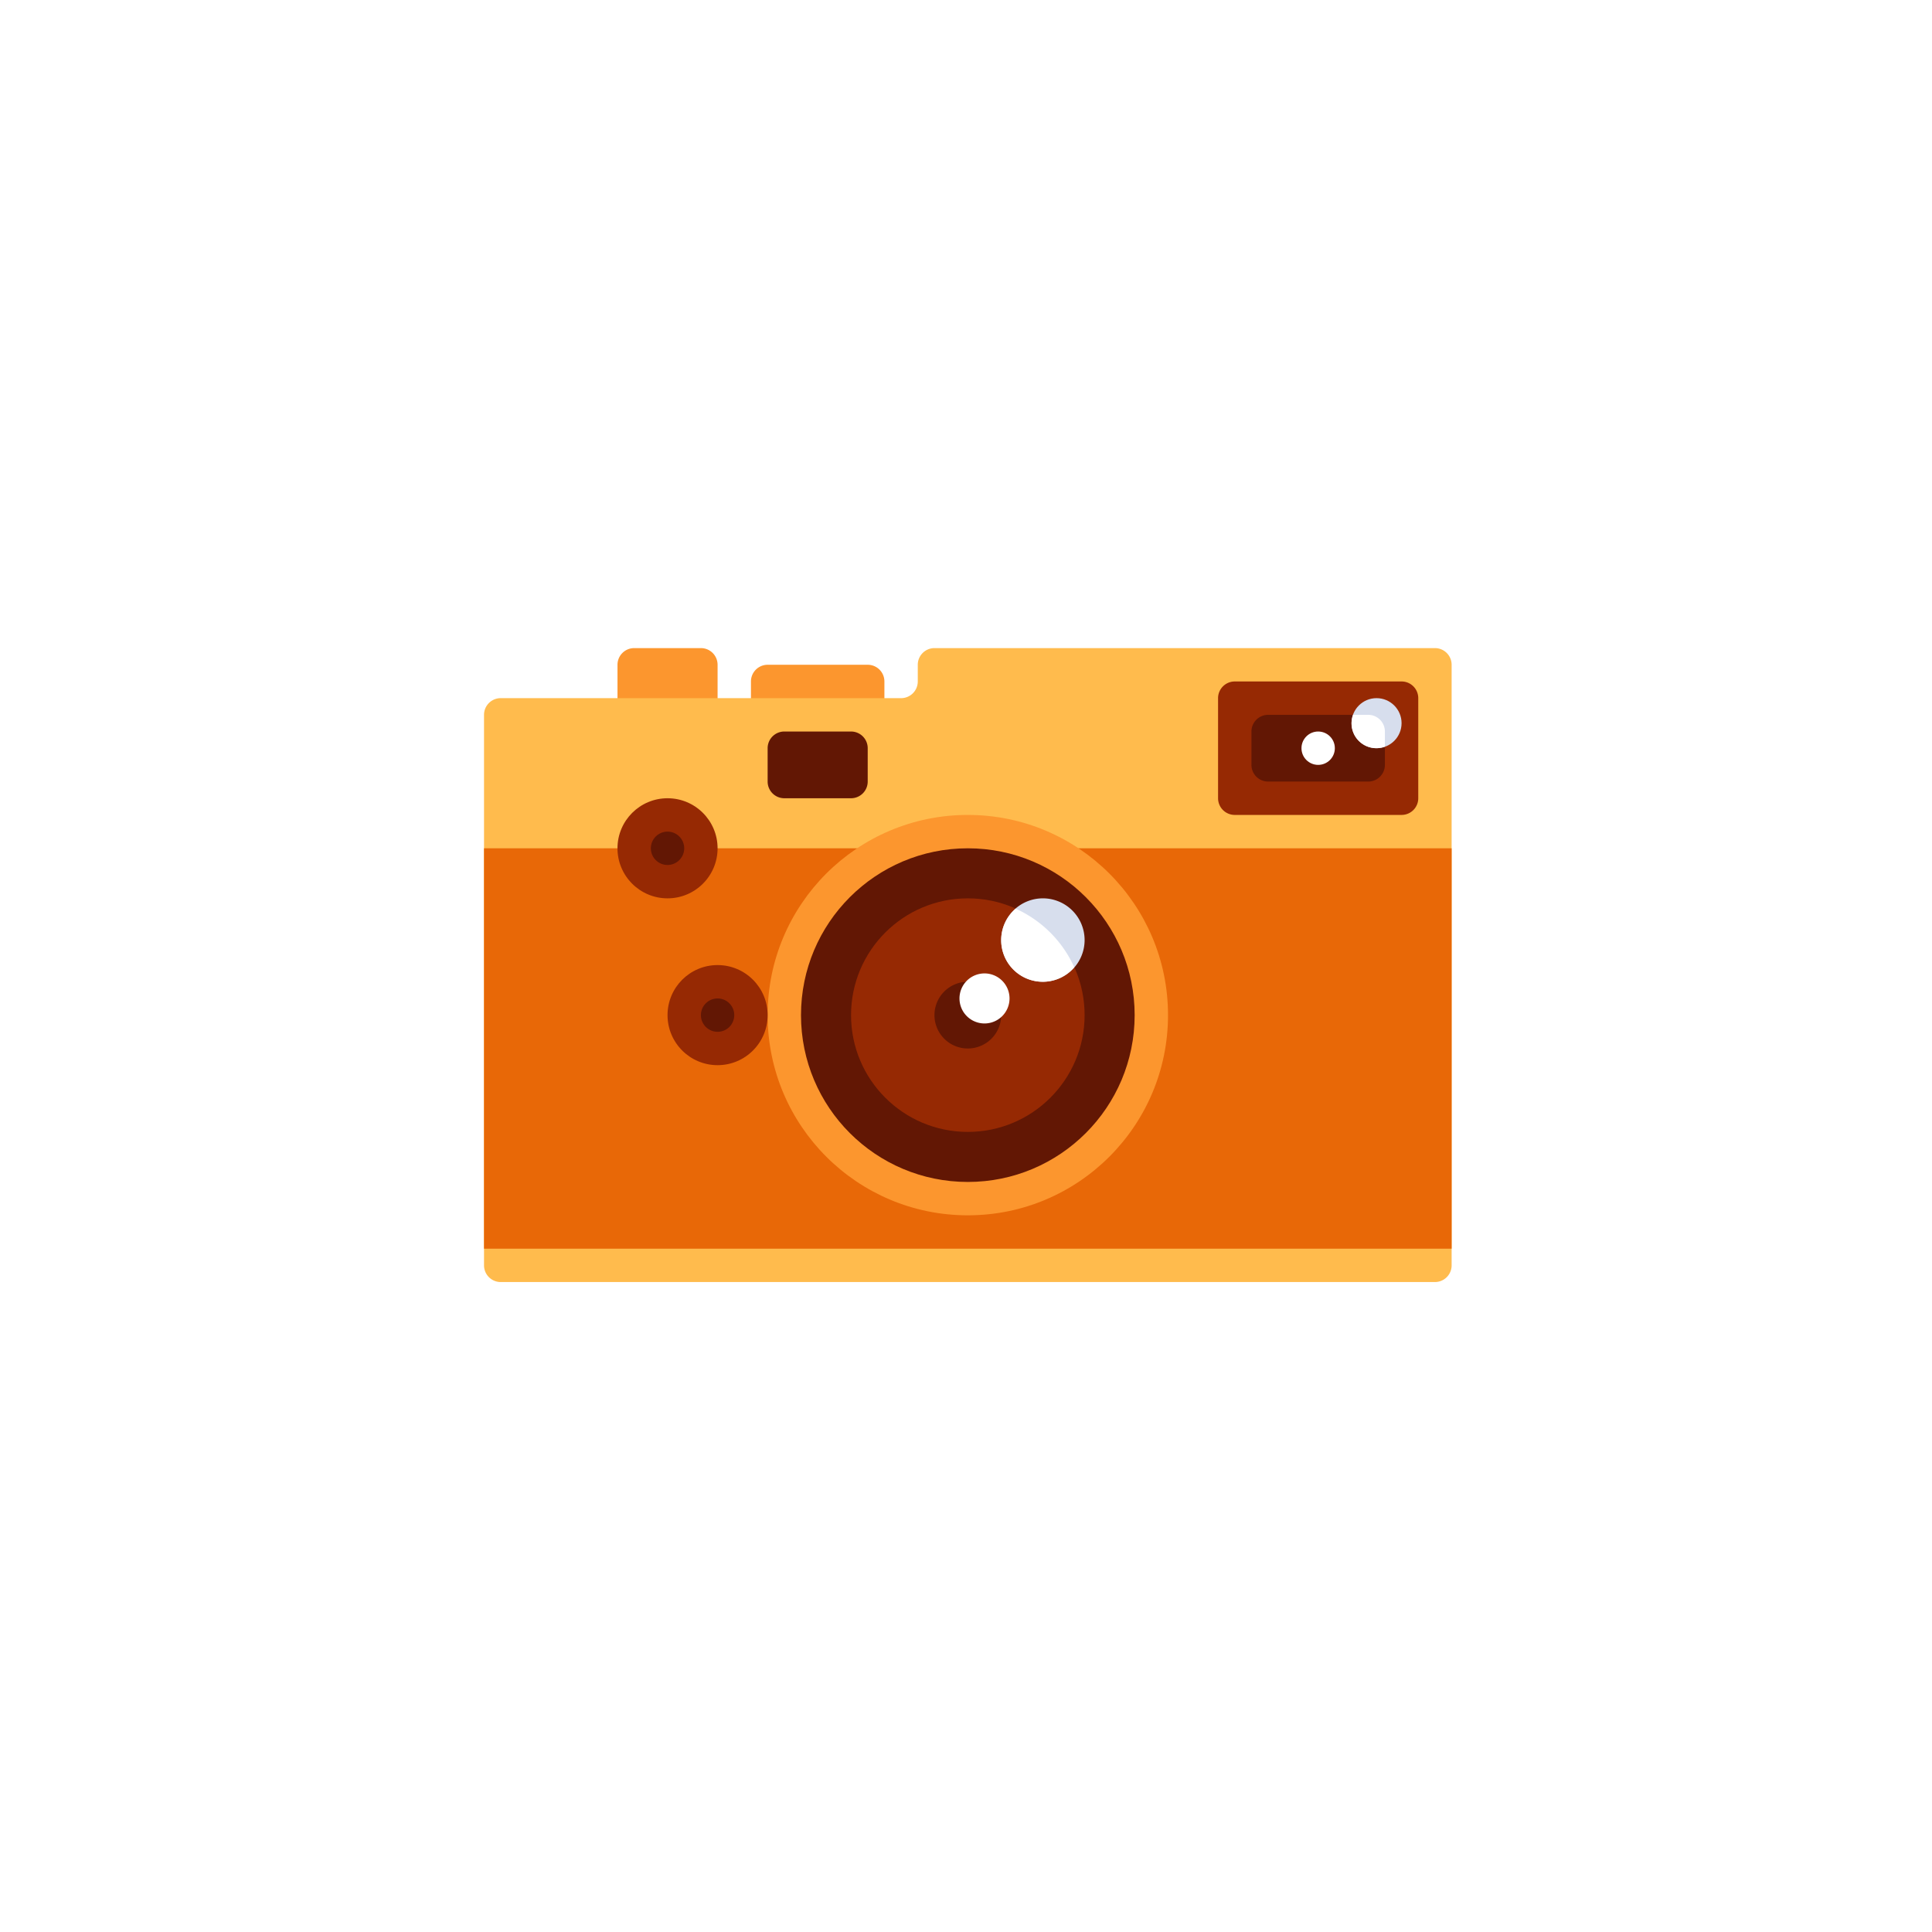 <svg xmlns="http://www.w3.org/2000/svg" xmlns:xlink="http://www.w3.org/1999/xlink" width="471" height="471" viewBox="0 0 471 471"><defs><filter id="a" x="0" y="0" width="471" height="471" filterUnits="userSpaceOnUse"><feOffset input="SourceAlpha"/><feGaussianBlur stdDeviation="10" result="b"/><feFlood flood-opacity="0.102"/><feComposite operator="in" in2="b"/><feComposite in="SourceGraphic"/></filter></defs><g transform="translate(-215 -12)"><g transform="matrix(1, 0, 0, 1, 215, 12)" filter="url(#a)"><circle cx="205.5" cy="205.5" r="205.5" transform="translate(30 30)" fill="#fff"/></g><g transform="translate(-1677 -3258)"><g transform="translate(2042.537 3428)"><path d="M145.309,97.1h24.4a4.068,4.068,0,0,1,4.067,4.067V109.3H141.242V101.17A4.067,4.067,0,0,1,145.309,97.1Z" transform="translate(-108.705 -93.036)" fill="#fc962e"/><path d="M74.688,88.276H90.956a4.068,4.068,0,0,1,4.067,4.067v12.2h-24.4v-12.2A4.067,4.067,0,0,1,74.688,88.276Z" transform="translate(-70.621 -88.276)" fill="#fc962e"/></g><path d="M231.823,88.276H109.811a4.068,4.068,0,0,0-4.067,4.067v4.067a4.068,4.068,0,0,1-4.067,4.067H4.067A4.068,4.068,0,0,0,0,104.545V238.758a4.068,4.068,0,0,0,4.067,4.067H231.824a4.068,4.068,0,0,0,4.067-4.067V92.343A4.068,4.068,0,0,0,231.823,88.276Z" transform="translate(2010 3339.724)" fill="#ffbb4d"/><rect width="235.89" height="97.61" transform="translate(2010 3476.805)" fill="#e86807"/><circle cx="48.805" cy="48.805" r="48.805" transform="translate(2079.14 3468.671)" fill="#fc962e"/><circle cx="40.671" cy="40.671" r="40.671" transform="translate(2087.274 3476.805)" fill="#621704"/><circle cx="28.469" cy="28.469" r="28.469" transform="translate(2099.476 3489.006)" fill="#962903"/><path d="M246.479,264.828a8.134,8.134,0,1,0,8.134,8.134A8.142,8.142,0,0,0,246.479,264.828Z" transform="translate(1881.466 3244.514)" fill="#621704"/><path d="M283.823,220.69a10.168,10.168,0,1,0,10.168,10.168A10.178,10.178,0,0,0,283.823,220.69Z" transform="translate(1862.424 3268.316)" fill="#d7deed"/><g transform="translate(2125.912 3491.528)"><path d="M257.687,260.414a6.1,6.1,0,1,0,6.1,6.1A6.107,6.107,0,0,0,257.687,260.414Z" transform="translate(-251.587 -244.634)" fill="#fff"/><path d="M291.469,240.439a28.546,28.546,0,0,0-14.276-14.276,10.125,10.125,0,1,0,14.276,14.276Z" transform="translate(-263.488 -226.163)" fill="#fff"/></g><path d="M392.48,105.931h40.671A4.068,4.068,0,0,1,437.218,110v24.4a4.068,4.068,0,0,1-4.067,4.067H392.48a4.068,4.068,0,0,1-4.067-4.067V110A4.068,4.068,0,0,1,392.48,105.931Z" transform="translate(1800.538 3330.203)" fill="#962903"/><path d="M434.538,139.855h-24.4a4.068,4.068,0,0,1-4.067-4.067v-8.134a4.068,4.068,0,0,1,4.067-4.067h24.4a4.068,4.068,0,0,1,4.067,4.067v8.134A4.068,4.068,0,0,1,434.538,139.855Z" transform="translate(1791.017 3320.682)" fill="#621704"/><circle cx="4.067" cy="4.067" r="4.067" transform="translate(2209.286 3448.335)" fill="#fff"/><circle cx="6.1" cy="6.1" r="6.1" transform="translate(2221.488 3440.201)" fill="#d7deed"/><path d="M463.1,123.586h-3.694a6.043,6.043,0,0,0,7.761,7.761v-3.694A4.067,4.067,0,0,0,463.1,123.586Z" transform="translate(1762.454 3320.682)" fill="#fff"/><path d="M154.136,148.682H170.4a4.068,4.068,0,0,0,4.067-4.067V136.48a4.068,4.068,0,0,0-4.067-4.067H154.136a4.068,4.068,0,0,0-4.067,4.067v8.134A4.067,4.067,0,0,0,154.136,148.682Z" transform="translate(1929.071 3315.922)" fill="#621704"/><circle cx="12.201" cy="12.201" r="12.201" transform="translate(2042.536 3464.604)" fill="#962903"/><circle cx="4.067" cy="4.067" r="4.067" transform="translate(2050.67 3472.738)" fill="#621704"/><circle cx="12.201" cy="12.201" r="12.201" transform="translate(2054.738 3505.274)" fill="#962903"/><circle cx="4.067" cy="4.067" r="4.067" transform="translate(2062.872 3513.409)" fill="#621704"/></g></g></svg>